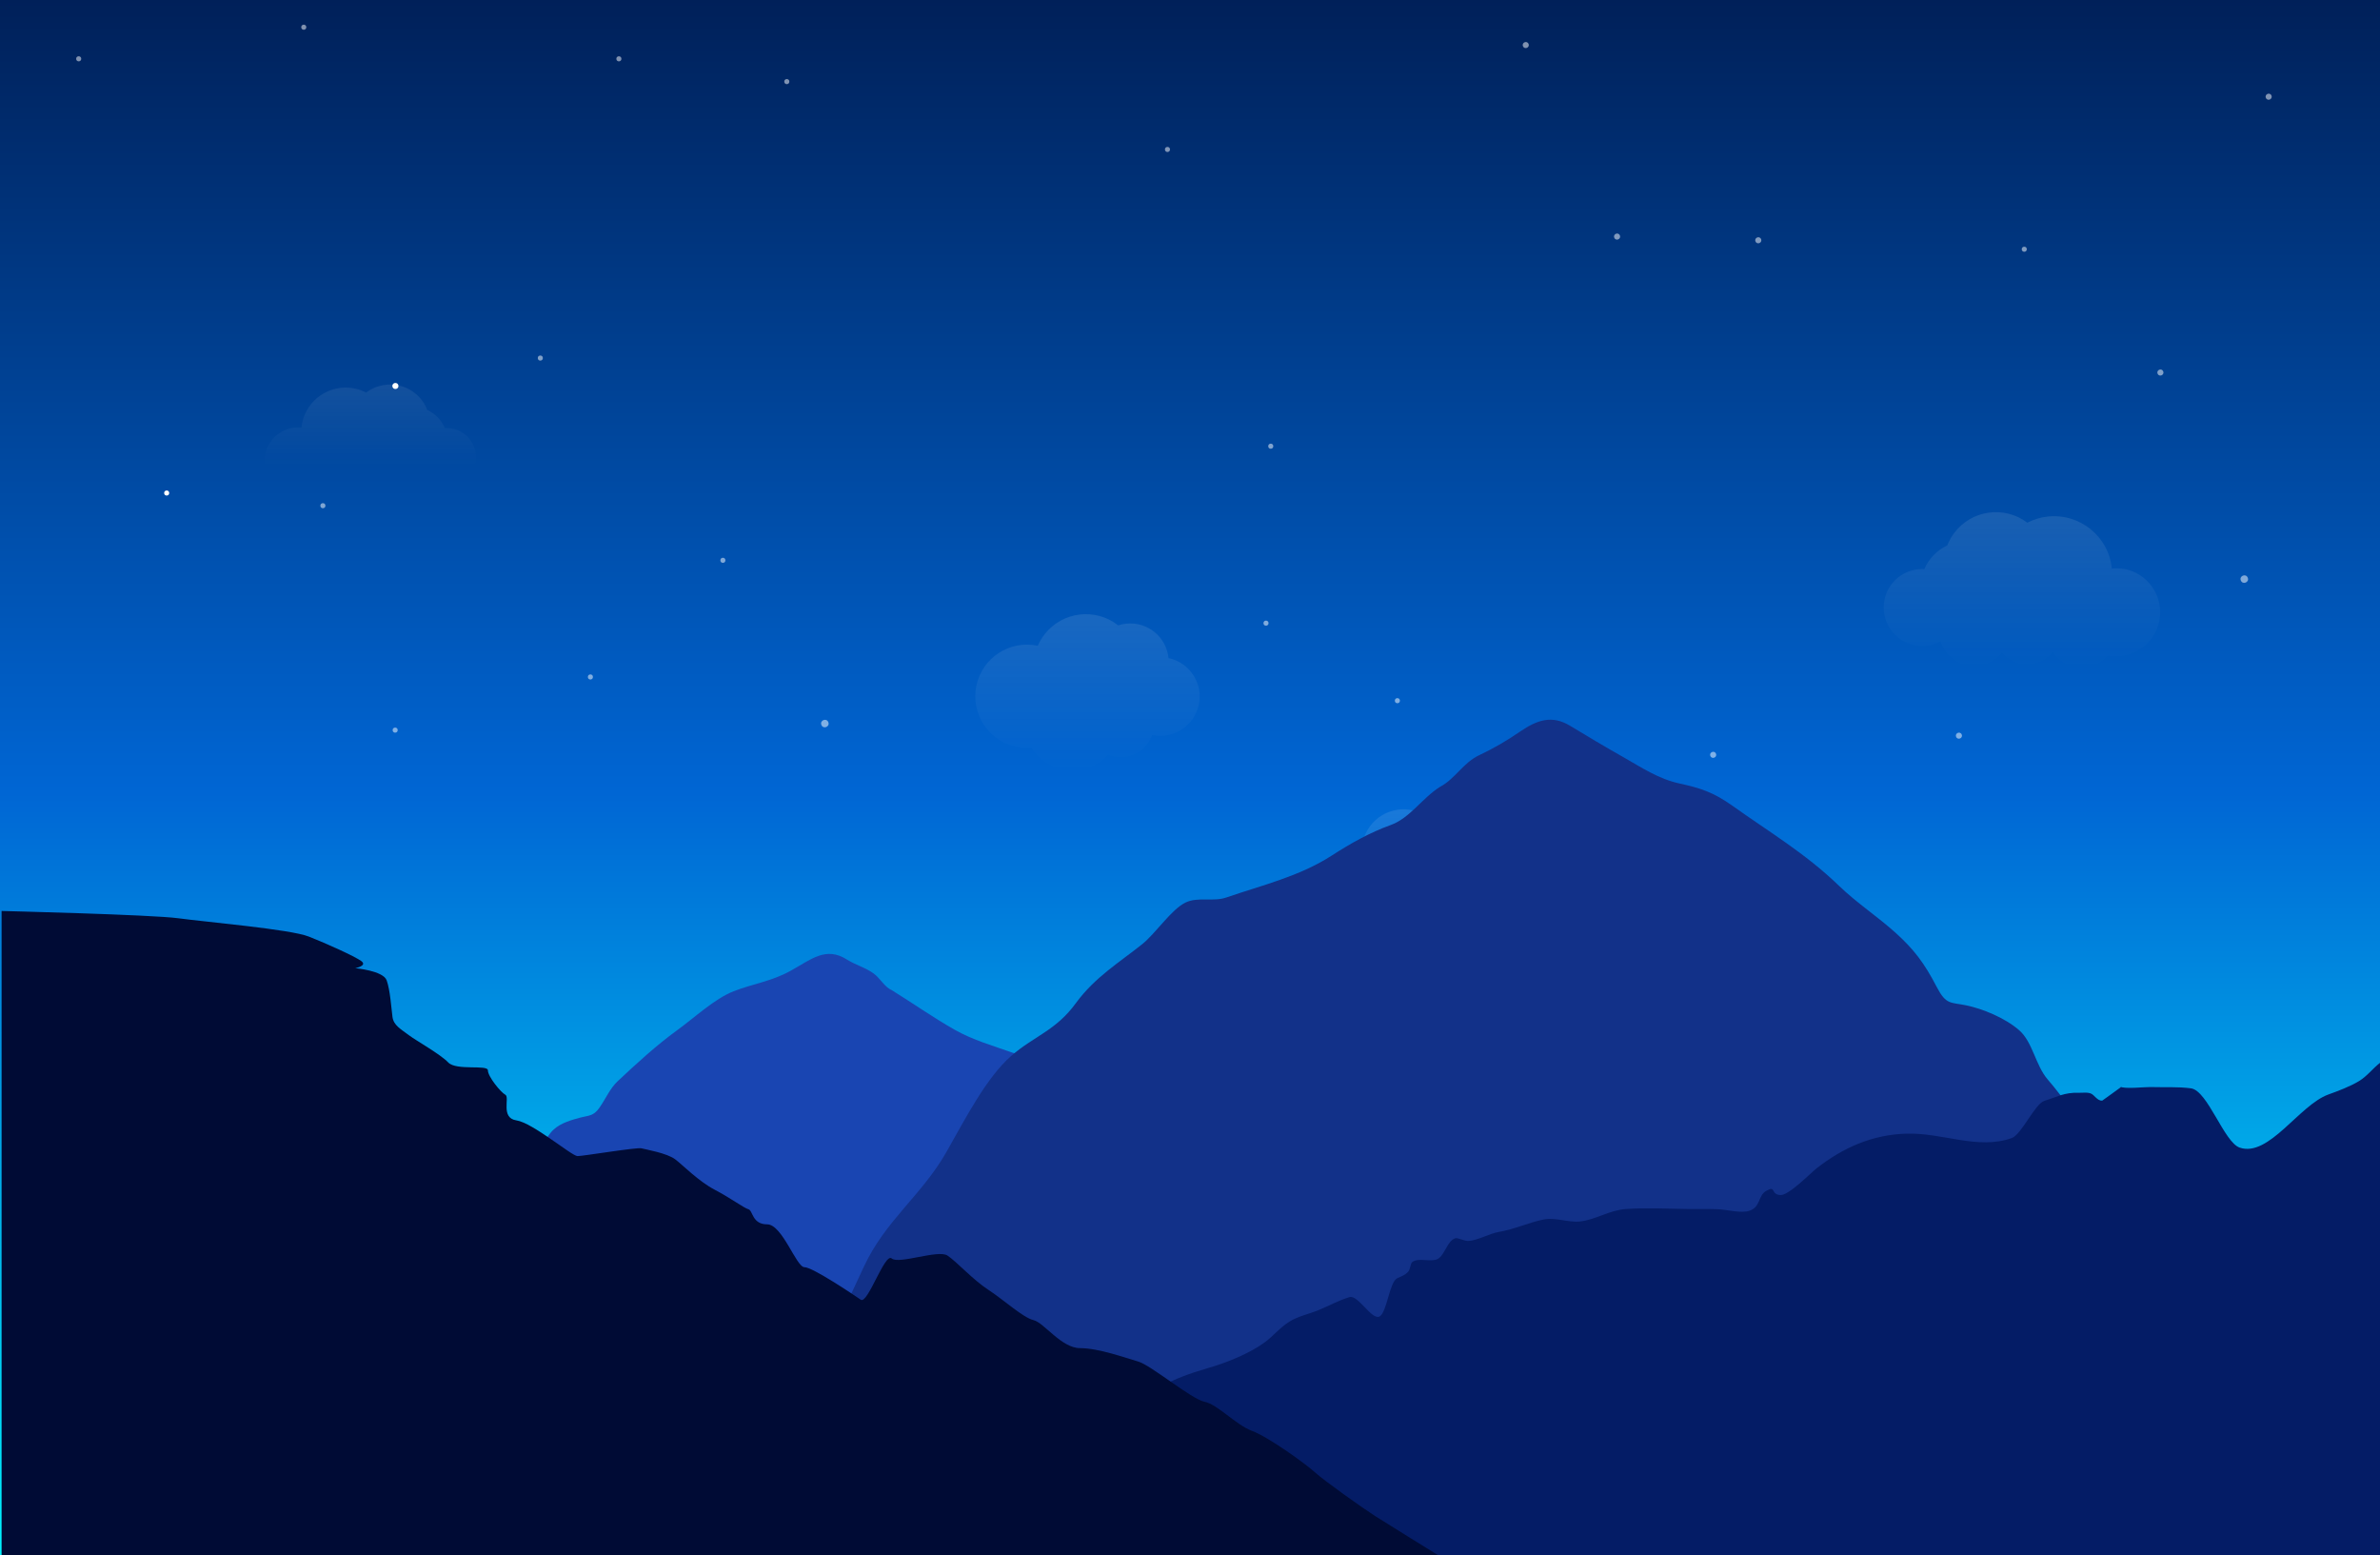 <?xml version="1.0" encoding="utf-8"?>
<!-- Generator: Adobe Illustrator 23.0.4, SVG Export Plug-In . SVG Version: 6.00 Build 0)  -->
<svg version="1.1" id="Слой_1" xmlns="http://www.w3.org/2000/svg" xmlns:xlink="http://www.w3.org/1999/xlink" x="0px" y="0px"
	 viewBox="0 0 3000 1960" style="enable-background:new 0 0 3000 1960;" xml:space="preserve">
<rect x="0" y="0" width="3000" height="1960" fill="#808080" stroke="none"/>
<style type="text/css">
	.st0{fill:url(#SVGID_1_);}
	.st1{opacity:0.5;fill:#FFFFFF;enable-background:new    ;}
	.st2{fill:#FFFFFF;}
	.st3{opacity:0.1;fill-rule:evenodd;clip-rule:evenodd;fill:url(#SVGID_2_);enable-background:new    ;}
	.st4{opacity:0.1;fill-rule:evenodd;clip-rule:evenodd;fill:url(#SVGID_3_);enable-background:new    ;}
	.st5{opacity:0.1;fill-rule:evenodd;clip-rule:evenodd;fill:url(#SVGID_4_);enable-background:new    ;}
	.st6{opacity:0.1;fill-rule:evenodd;clip-rule:evenodd;fill:url(#SVGID_5_);enable-background:new    ;}
	.st7{fill:#1945B2;}
	.st8{fill:#123189;}
	.st9{fill:#041C66;}
	.st10{fill:#000B35;}
</style>
<linearGradient id="SVGID_1_" gradientUnits="userSpaceOnUse" x1="1500" y1="42" x2="1500" y2="2002" gradientTransform="matrix(1 0 0 -1 0 2002)">
	<stop  offset="0" style="stop-color:#00F4FF"/>
	<stop  offset="0.49" style="stop-color:#0066D4"/>
	<stop  offset="1" style="stop-color:#002059"/>
</linearGradient>
<rect class="st0" width="3000" height="1960"/>
<circle class="st1" cx="2551.6" cy="314.1" r="3.2"/>
<circle class="st1" cx="382.9" cy="34.3" r="3.2"/>
<circle class="st1" cx="498.1" cy="920.1" r="3.2"/>
<circle class="st1" cx="744.2" cy="853.1" r="3.2"/>
<circle class="st1" cx="911.2" cy="706.1" r="3.2"/>
<circle class="st1" cx="99.2" cy="74.1" r="3.2"/>
<circle class="st2" cx="498.4" cy="486.4" r="3.8"/>
<ellipse transform="matrix(0.924 -0.383 0.383 0.924 171.018 1103.897)" class="st1" cx="2859.1" cy="122.3" rx="3.8" ry="3.8"/>
<ellipse transform="matrix(0.924 -0.383 0.383 0.924 27.567 1078.123)" class="st1" cx="2722.6" cy="469.8" rx="3.8" ry="3.8"/>
<ellipse transform="matrix(1 -2.321081e-02 2.321081e-02 1 -14.678 9.616)" class="st1" cx="406.9" cy="637.1" rx="3.2" ry="3.2"/>
<ellipse transform="matrix(1 -2.321080e-02 2.321080e-02 1 -10.286 15.925)" class="st1" cx="680.9" cy="451.1" rx="3.2" ry="3.2"/>
<ellipse transform="matrix(1 -2.321081e-02 2.321081e-02 1 -1.509 18.122)" class="st1" cx="779.9" cy="74.1" rx="3.2" ry="3.2"/>
<ellipse transform="matrix(1 -2.321079e-02 2.321079e-02 1 -3.973 34.197)" class="st1" cx="1471.2" cy="188.3" rx="3.2" ry="3.2"/>
<ellipse transform="matrix(1 -2.321080e-02 2.321080e-02 1 -2.118 23.041)" class="st1" cx="991.5" cy="102.8" rx="3.2" ry="3.2"/>
<ellipse transform="matrix(0.924 -0.383 0.383 0.924 -269.893 467.412)" class="st1" cx="1039.4" cy="911.8" rx="4.7" ry="4.7"/>
<ellipse transform="matrix(0.924 -0.383 0.383 0.924 -64.034 1138.407)" class="st1" cx="2828.3" cy="730.1" rx="4.7" ry="4.7"/>
<circle class="st1" cx="1761.4" cy="883" r="3.2"/>
<circle class="st1" cx="1595.8" cy="785.3" r="3.2"/>
<circle class="st1" cx="1601.8" cy="562.3" r="3.2"/>
<ellipse transform="matrix(0.924 -0.383 0.383 0.924 41.019 802.927)" class="st1" cx="2037.9" cy="298.4" rx="3.8" ry="3.8"/>
<ellipse transform="matrix(0.924 -0.383 0.383 0.924 -199.754 899.004)" class="st1" cx="2158.9" cy="951.4" rx="3.8" ry="3.8"/>
<ellipse transform="matrix(0.924 -0.383 0.383 0.924 -166.919 1015.735)" class="st1" cx="2468.6" cy="927.3" rx="3.8" ry="3.8"/>
<circle class="st2" cx="210.1" cy="621.3" r="3.2"/>
<ellipse transform="matrix(0.915 -0.404 0.404 0.915 141.264 781.91)" class="st1" cx="1922.6" cy="56.4" rx="3.8" ry="3.8"/>
<ellipse transform="matrix(0.915 -0.404 0.404 0.915 66.841 921.328)" class="st1" cx="2215.7" cy="302.3" rx="3.8" ry="3.8"/>
<linearGradient id="SVGID_2_" gradientUnits="userSpaceOnUse" x1="2548.724" y1="1356.548" x2="2548.724" y2="1160.528" gradientTransform="matrix(1 0 0 -1 0 2002)">
	<stop  offset="0" style="stop-color:#FFFFFF"/>
	<stop  offset="0.22" style="stop-color:#FFFFFF;stop-opacity:0.76"/>
	<stop  offset="0.6" style="stop-color:#FFFFFF;stop-opacity:0.36"/>
	<stop  offset="0.87" style="stop-color:#FFFFFF;stop-opacity:0.1"/>
	<stop  offset="1" style="stop-color:#FFFFFF;stop-opacity:0"/>
</linearGradient>
<path class="st3" d="M2667.4,716.2c-1.8,0-3.6,0.1-5.4,0.3c-4-40.2-39.9-69.6-80.2-65.6c-9.2,0.9-18.2,3.6-26.4,7.8
	c-28.9-21.9-70.1-16.1-92,12.8c-3.7,4.8-6.6,10.2-8.8,15.8c-13,6.1-23.3,16.7-29,29.9c-0.9-0.1-1.8-0.1-2.7-0.1
	c-26.8,0-48.5,21.7-48.5,48.5c0,26.8,21.7,48.5,48.5,48.5c8.1,0,16.1-2,23.2-5.9c7.3,23.4,32.3,36.5,55.7,29.1
	c8.5-2.7,16.1-7.9,21.6-14.9c14.6,17.6,40.8,19.9,58.3,5.3c2.1-1.8,4.1-3.8,5.8-6c13.1,20.1,40,25.7,60.1,12.5
	c3.4-2.2,6.5-5,9.2-8.1c30.1,5.8,59.3-13.9,65.1-44s-13.9-59.3-44-65.1C2674.5,716.5,2671,716.2,2667.4,716.2L2667.4,716.2z"/>
<linearGradient id="SVGID_3_" gradientUnits="userSpaceOnUse" x1="466.734" y1="1545.49" x2="466.734" y2="1413.67" gradientTransform="matrix(1 0 0 -1 0 2002)">
	<stop  offset="0" style="stop-color:#FFFFFF"/>
	<stop  offset="0.22" style="stop-color:#FFFFFF;stop-opacity:0.76"/>
	<stop  offset="0.6" style="stop-color:#FFFFFF;stop-opacity:0.36"/>
	<stop  offset="0.87" style="stop-color:#FFFFFF;stop-opacity:0.1"/>
	<stop  offset="1" style="stop-color:#FFFFFF;stop-opacity:0"/>
</linearGradient>
<path class="st4" d="M562.9,539.4c-0.7,0-1.4,0-2.1,0.1c-4.4-10.1-12.2-18.2-22.2-22.9c-10-25.9-39.1-38.7-65-28.6
	c-4.3,1.7-8.4,3.9-12.1,6.7c-27.5-14.2-61.3-3.5-75.5,23.9c-3.3,6.3-5.3,13.2-6,20.2c-1.4-0.1-2.7-0.2-4.1-0.2
	c-23.5,0-42.5,19-42.5,42.5c0,23.5,19,42.5,42.5,42.5c2.7,0,5.4-0.3,8-0.8c11.9,13.9,32.9,15.5,46.8,3.6c2.4-2,4.5-4.4,6.2-7
	c10.9,13.7,30.8,15.9,44.5,5c1.7-1.3,3.2-2.8,4.6-4.5c11.6,14.7,33,17.3,47.8,5.6c5.4-4.2,9.3-10,11.4-16.5
	c18,9.8,40.5,3.2,50.3-14.8c9.8-18,3.2-40.5-14.8-50.3C575.3,540.9,569.1,539.4,562.9,539.4L562.9,539.4z"/>
<linearGradient id="SVGID_4_" gradientUnits="userSpaceOnUse" x1="1370.881" y1="1228" x2="1370.881" y2="1030.972" gradientTransform="matrix(1 0 0 -1 0 2002)">
	<stop  offset="0" style="stop-color:#FFFFFF"/>
	<stop  offset="0.22" style="stop-color:#FFFFFF;stop-opacity:0.76"/>
	<stop  offset="0.6" style="stop-color:#FFFFFF;stop-opacity:0.36"/>
	<stop  offset="0.87" style="stop-color:#FFFFFF;stop-opacity:0.1"/>
	<stop  offset="1" style="stop-color:#FFFFFF;stop-opacity:0"/>
</linearGradient>
<path class="st5" d="M1472.9,829.3c-2.6-26.6-26.3-46-53-43.4c-3.5,0.4-7,1.1-10.4,2.2c-28.6-22.5-70-17.6-92.6,11
	c-3.5,4.5-6.5,9.5-8.8,14.7c-35.2-7.5-69.8,14.9-77.3,50c-7.5,35.2,14.9,69.8,50,77.3c4.4,1,9,1.4,13.5,1.4c2,0,4-0.1,5.9-0.3
	c17.8,28.5,55.4,37.2,83.9,19.4c4.7-2.9,9-6.5,12.8-10.6c21.3,8.8,45.7-1.4,54.5-22.7c0.3-0.6,0.5-1.3,0.8-2
	c26.8,5.7,53.2-11.5,58.9-38.3C1516.9,861.4,1499.7,835,1472.9,829.3L1472.9,829.3L1472.9,829.3z"/>
<linearGradient id="SVGID_5_" gradientUnits="userSpaceOnUse" x1="1839.467" y1="981.994" x2="1839.467" y2="824.054" gradientTransform="matrix(1 0 0 -1 0 2002)">
	<stop  offset="0" style="stop-color:#FFFFFF"/>
	<stop  offset="0.22" style="stop-color:#FFFFFF;stop-opacity:0.76"/>
	<stop  offset="0.6" style="stop-color:#FFFFFF;stop-opacity:0.36"/>
	<stop  offset="0.87" style="stop-color:#FFFFFF;stop-opacity:0.1"/>
	<stop  offset="1" style="stop-color:#FFFFFF;stop-opacity:0"/>
</linearGradient>
<path class="st6" d="M1963.4,1112.6c7.5-15.7,0.9-34.5-14.8-42c-5.8-2.8-12.3-3.7-18.6-2.7c-0.7-23.5-20.3-41.9-43.8-41.2
	c-15.8,0.5-30,9.7-37,23.9c-9.9-5.7-22.4-4.2-30.6,3.6c-10.2-27.3-40.6-41.1-67.8-31c-26.4,9.9-40.4,38.7-31.7,65.6
	c-8.3,6.2-10.1,17.9-3.9,26.3c2.4,3.3,5.8,5.7,9.7,6.8c-6.7,18.2,2.7,38.4,21,45.1c12.1,4.4,25.6,1.9,35.2-6.6
	c19.1,21.5,52.1,23.5,73.6,4.3c1.2-1.1,2.4-2.3,3.6-3.5c20.3,18.4,51.7,16.9,70.1-3.5c4.3-4.8,7.7-10.4,9.9-16.4
	c9.2,5.4,21.1,2.4,26.6-6.9C1968.9,1127.6,1968.3,1118.9,1963.4,1112.6L1963.4,1112.6z"/>
<path class="st7" d="M1123.8,1247.6c-8.2-3.2-14.7-15.1-22.4-20.7c-10.7-7.8-22.7-10.7-33.7-17.6c-26.8-17.1-45.2-0.2-71.5,14.3
	c-23.8,13.1-47.5,16.2-71.5,25.6s-48.8,32.9-72,49.7c-24.9,18.1-49.8,40.8-74,63.5c-10.1,9.5-14.6,21.4-23.3,33.8
	c-7.4,10.6-14.1,9.5-23.6,12.1c-10.3,2.8-24.5,6.4-34.1,15.3c-10.4,9.6-16.9,28.4-26.5,41.3c-12.1,16.3-24.6,32.1-36.6,48.8
	c-5.8,8.1-13.2,18-18.2,28.1c-6.7,13.5-5.4,19.3-9.5,34.9c-14.2,53.3-49,91.1-70.8,131.3s-44.6,67.6-68.9,101H1621
	c-20.3-77.1-41.2-150.4-71.5-210.9c-12.6-25.3-28.3-36.2-42.8-55.4c-12.7-16.8-23.8-38.8-35.9-57.7c-21.9-34.2-41.4-39.9-65.2-62.6
	c-20.4-19.5-39.5-41.6-60.6-59c-11.2-9.3-23.6-26.4-35.3-31.4c-10.6-4.6-22.5-1.5-33.4-5.4c-24.2-8.7-49.1-15.5-72.9-28.9
	C1176.4,1282.4,1150.4,1264.1,1123.8,1247.6z"/>
<path class="st8" d="M1815.1,991.6c19.1-10,29.4-30.6,49.4-39.9c17.7-8.3,35-18.3,51.9-30c21.4-14.5,39.8-20.8,62.5-7.2
	c22.3,13.5,44.4,26.7,66.7,39.3c24.9,14.1,44.9,27.8,71.6,33.6c25.7,5.6,42.4,10.8,66.7,28.1c45.4,32.5,91.4,59.5,134.1,100.7
	c22.8,22,48.2,38.4,71.5,59.4c22.5,20.3,35.9,37.5,51.9,68.4c11.7,22.5,17.3,18.9,36.9,22.9c20.4,4.2,48.9,15.7,66.9,31.4
	c17.1,14.9,20.5,44.2,36,62.1c21.5,24.8,40.4,54.6,61.4,80.5c14.4,17.8,41.8,53.1,49.8,78.7c4.8,15.2,1.7,33.9,5.3,49.5
	c4.5,19.5,14.2,27.2,22.8,42.3c20.9,36.7,36.5,73.2,60.4,105.6c17.1,23.2,30.9,55.4,46.4,80.9c19,31.3,28.3,66.5,51.4,92.5
	c19.5,21.6,38.3,44.8,56.3,69.4l-1968,0c20.2-77.6,40.5-156,65.4-230.2c15.7-46.6,36.8-91.1,56.6-133.5c27.3-58.5,73-89.9,104-144.4
	c23.6-41.5,50.3-93.8,81.8-121.2c28.9-25.1,56-31.6,81.3-66.3c24-32.9,55.5-51.8,83.7-74.4c17.1-13.7,36.7-43.9,54.7-52.5
	c15.5-7.4,34.9-0.6,51.3-6.3c43.3-15,91.7-26.3,132.5-52.6c24.7-15.9,48.4-29.2,74.4-38.6C1777.2,1031.1,1792.4,1005.9,1815.1,991.6
	z"/>
<path class="st9" d="M1184,1960.1c18.3-50.3,46.8-93.3,88.3-131.8c6.5-6,13.4-11.6,23.2-12.6c8.1-0.9,6.4,5.4,14.4,2.6
	c11.2-4,10.3-21.1,22.4-27c23.5-11.7,57.8-7.8,83.3-6.4c29.3-31.9,62-47.9,106.2-60.6c24.1-6.9,53-18.5,72.5-32.8
	c11-8.1,19.1-18.6,31-26c11.5-7.1,24.3-9.4,36.7-14.5c13.6-5.5,24.6-12,39.1-16.4c10.8-3.2,28.2,29.7,37.9,24.4
	c9.2-5.1,12.4-43.4,22.1-48.1c6.1-3,9.3-3.5,13.9-8.3c2.8-2.9,2.7-10.3,5.2-12.2c7.8-6,23.6,0.6,32.1-3.9c9-4.9,12.1-23.4,22.4-26.1
	c3-0.8,11,3.7,16.6,3.4c11.1-0.6,25.9-9.2,37.9-11.3c20-3.4,37.9-12,56.6-15.7c15-3,30.8,4,45.5,2.5c19.8-2,37-14.2,58-15.7
	c25.3-1.8,52.8-0.4,78.5,0c12.3,0.2,24.8-0.2,37,0.2c11.5,0.3,30.2,5.8,40.9,1.8c13.8-5.1,10.3-19,20.5-24.8c13.1-7.5,5,4.4,18,5.2
	c10.6,0.6,38.1-27.8,45.9-33.9c32.6-25.3,68.9-42.2,113.2-43.5c45.5-1.3,90.1,20.8,132.7,5.5c12.1-4.4,29.1-43.1,40.9-46.8
	c16-4.9,25.1-10.8,43.4-10.2c5.7,0.2,9.2-0.9,14.6,0.7c5.1,1.5,8.5,9.7,15,9.2c0.4,0,24.3-17.7,24-17.2c0,0-1.7-0.4-1.8-0.5
	c5.9,3.4,31.7,0.4,38.4,0.6c16.7,0.5,34.7-0.6,51.2,1.6c21.1,2.8,41.7,67.9,61.4,74.7c36.8,12.6,75-53.6,111.8-66.9
	c12.5-4.5,27.6-10.2,38.6-16.9c10.8-6.6,16.7-15.4,26.7-23.2v621L1184,1960.1z"/>
<path class="st10" d="M2,1148c0,0,189.2,4.6,222.9,9.2s140.8,13.8,164.2,23s57.2,24.6,66,30.7s-7.3,9.2-7.3,9.2s35.2,3.1,39.6,15.3
	s5.9,35.3,7.3,46s10.3,15.3,20.5,23c10.3,7.7,39.5,23.8,49.8,34.5s50,2.3,50,10s16.1,27.6,22,30.7s-6.5,29.3,14,32.3s69.7,45,77,45
	s74.7-11.3,80.5-9.8s32.3,6.1,42.5,13.8s29.3,27.6,49.9,38.4s36.7,23,42.5,24.6s4.5,19,23.6,19s36.7,54,47,54s62.2,34.9,71,41
	s30.2-59.7,39-52s58.5-11.4,70.2-3.7s32.3,30.7,51.3,43s44,35.3,57.2,38.4s35.2,35.3,58.7,35.3s57.2,12.3,73.3,16.9
	s67.4,47.6,83.6,50.7s39.6,29.2,60.1,36.8s67.4,41.4,79.2,52.2s61.6,46,76.2,55.3s79.2,49.2,79.2,49.2H2V1148z"/>
</svg>
